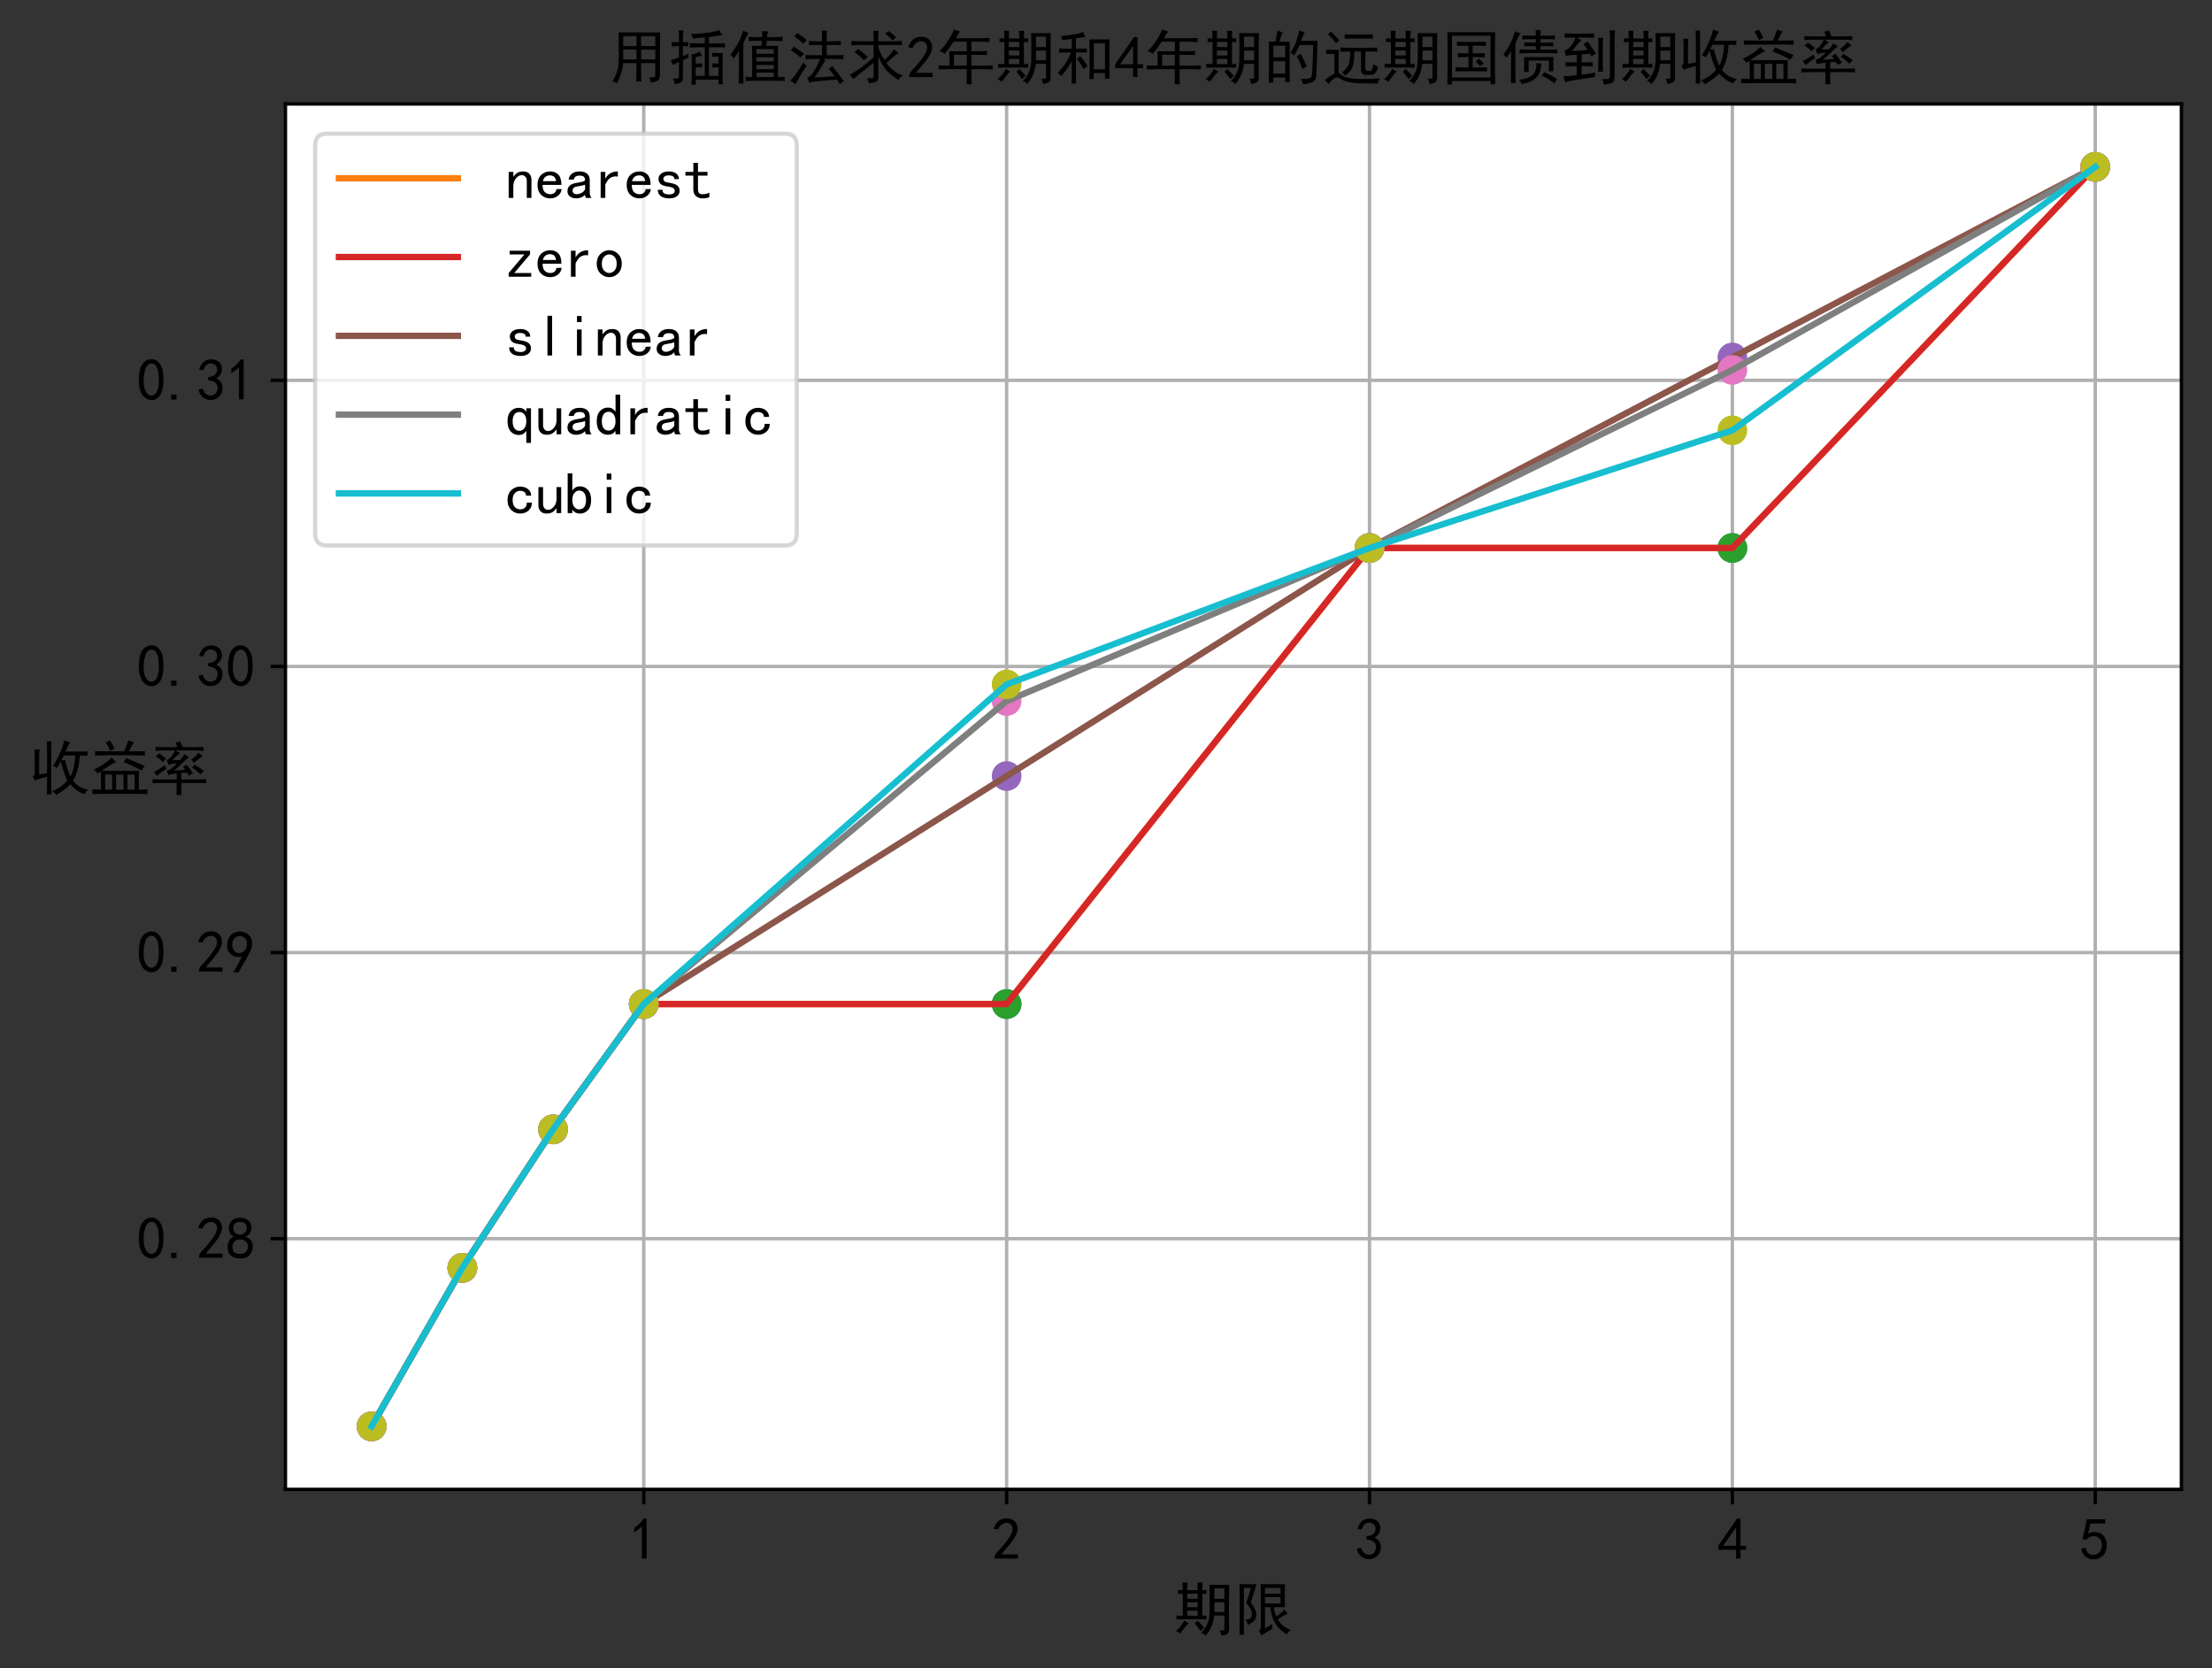 <?xml version="1.0" encoding="utf-8" standalone="no"?>
<!DOCTYPE svg PUBLIC "-//W3C//DTD SVG 1.1//EN"
  "http://www.w3.org/Graphics/SVG/1.1/DTD/svg11.dtd">
<!-- Created with matplotlib (https://matplotlib.org/) -->
<svg height="392.724pt" version="1.1" viewBox="0 0 520.8 392.724" width="520.8pt" xmlns="http://www.w3.org/2000/svg" xmlns:xlink="http://www.w3.org/1999/xlink">
 <rect x="0" y="0" width="520.8" height="392.724" fill="#333333" stroke="none"/>
 <defs>
  <style type="text/css">
*{stroke-linecap:butt;stroke-linejoin:round;}
  </style>
 </defs>
 <g id="figure_1">
  <g id="patch_1">
   <path d="M 0 392.724 
L 520.8 392.724 
L 520.8 0 
L 0 0 
z
" style="fill:none;"/>
  </g>
  <g id="axes_1">
   <g id="patch_2">
    <path d="M 67.2 350.626 
L 513.6 350.626 
L 513.6 24.466 
L 67.2 24.466 
z
" style="fill:#ffffff;"/>
   </g>
   <g id="matplotlib.axis_1">
    <g id="xtick_1">
     <g id="line2d_1">
      <path clip-path="url(#p2f496ac664)" d="M 151.567 350.626 
L 151.567 24.466 
" style="fill:none;stroke:#b0b0b0;stroke-linecap:square;stroke-width:0.8;"/>
     </g>
     <g id="line2d_2">
      <defs>
       <path d="M 0 0 
L 0 3.5 
" id="ma26a87460b" style="stroke:#000000;stroke-width:0.8;"/>
      </defs>
      <g>
       <use style="stroke:#000000;stroke-width:0.8;" x="151.567" xlink:href="#ma26a87460b" y="350.626"/>
      </g>
     </g>
     <g id="text_1">
      <!-- 1 -->
      <defs>
       <path d="M 21.875 56.25 
Q 16.797 51.172 8.984 46.484 
L 8.984 53.906 
Q 18.75 60.547 25 69.531 
L 29.688 69.531 
L 29.688 2.344 
L 21.875 2.344 
z
" id="SimHei-49"/>
      </defs>
      <g transform="translate(148.067 367.251)scale(0.14 -0.14)">
       <use xlink:href="#SimHei-49"/>
      </g>
     </g>
    </g>
    <g id="xtick_2">
     <g id="line2d_3">
      <path clip-path="url(#p2f496ac664)" d="M 237.003 350.626 
L 237.003 24.466 
" style="fill:none;stroke:#b0b0b0;stroke-linecap:square;stroke-width:0.8;"/>
     </g>
     <g id="line2d_4">
      <g>
       <use style="stroke:#000000;stroke-width:0.8;" x="237.003" xlink:href="#ma26a87460b" y="350.626"/>
      </g>
     </g>
     <g id="text_2">
      <!-- 2 -->
      <defs>
       <path d="M 4.688 3.906 
Q 5.078 9.766 10.156 14.453 
Q 15.234 19.141 23.047 29.094 
Q 30.859 39.062 33.203 44.531 
Q 35.547 50 34.953 53.906 
Q 34.375 57.812 31.25 60.344 
Q 28.125 62.891 24.016 62.5 
Q 19.922 62.109 16.203 59.375 
Q 12.5 56.641 10.547 51.172 
L 3.125 52.344 
Q 6.25 61.328 11.125 65.422 
Q 16.016 69.531 22.656 69.922 
Q 26.562 70.312 29.688 69.719 
Q 32.812 69.141 36.125 66.984 
Q 39.453 64.844 41.594 60.547 
Q 43.75 56.25 43.156 50.188 
Q 42.578 44.141 37.109 35.734 
Q 31.641 27.344 16.016 9.375 
L 44.141 9.375 
L 44.141 2.344 
L 4.688 2.344 
z
" id="SimHei-50"/>
      </defs>
      <g transform="translate(233.503 367.251)scale(0.14 -0.14)">
       <use xlink:href="#SimHei-50"/>
      </g>
     </g>
    </g>
    <g id="xtick_3">
     <g id="line2d_5">
      <path clip-path="url(#p2f496ac664)" d="M 322.438 350.626 
L 322.438 24.466 
" style="fill:none;stroke:#b0b0b0;stroke-linecap:square;stroke-width:0.8;"/>
     </g>
     <g id="line2d_6">
      <g>
       <use style="stroke:#000000;stroke-width:0.8;" x="322.438" xlink:href="#ma26a87460b" y="350.626"/>
      </g>
     </g>
     <g id="text_3">
      <!-- 3 -->
      <defs>
       <path d="M 3.906 19.141 
L 10.938 20.312 
Q 12.5 15.234 16.016 11.906 
Q 19.531 8.594 24.797 8.781 
Q 30.078 8.984 33.203 13.078 
Q 36.328 17.188 35.938 22.453 
Q 35.547 27.734 31.828 30.656 
Q 28.125 33.594 19.922 34.766 
L 19.922 39.844 
Q 28.125 40.625 31.828 44.141 
Q 35.547 47.656 35.156 53.312 
Q 34.766 58.984 30.078 61.516 
Q 25.391 64.062 20.109 62.109 
Q 14.844 60.156 11.719 51.172 
L 4.688 52.344 
Q 7.031 59.375 11.125 64.062 
Q 15.234 68.75 22.266 69.531 
Q 29.297 70.312 34.562 67.766 
Q 39.844 65.234 41.984 59.953 
Q 44.141 54.688 42.578 48.438 
Q 41.016 42.188 33.594 37.5 
Q 39.062 35.156 41.984 30.469 
Q 44.922 25.781 43.938 18.156 
Q 42.969 10.547 37.109 5.859 
Q 31.25 1.172 23.828 1.359 
Q 16.406 1.562 10.938 6.047 
Q 5.469 10.547 3.906 19.141 
z
" id="SimHei-51"/>
      </defs>
      <g transform="translate(318.938 367.251)scale(0.14 -0.14)">
       <use xlink:href="#SimHei-51"/>
      </g>
     </g>
    </g>
    <g id="xtick_4">
     <g id="line2d_7">
      <path clip-path="url(#p2f496ac664)" d="M 407.874 350.626 
L 407.874 24.466 
" style="fill:none;stroke:#b0b0b0;stroke-linecap:square;stroke-width:0.8;"/>
     </g>
     <g id="line2d_8">
      <g>
       <use style="stroke:#000000;stroke-width:0.8;" x="407.874" xlink:href="#ma26a87460b" y="350.626"/>
      </g>
     </g>
     <g id="text_4">
      <!-- 4 -->
      <defs>
       <path d="M 31.25 17.188 
L 1.172 17.188 
L 1.172 23.828 
L 32.812 69.531 
L 38.672 69.531 
L 38.672 23.828 
L 48.047 23.828 
L 48.047 17.188 
L 38.672 17.188 
L 38.672 2.344 
L 31.25 2.344 
z
M 31.25 23.828 
L 31.25 54.688 
L 9.375 23.828 
z
" id="SimHei-52"/>
      </defs>
      <g transform="translate(404.374 367.251)scale(0.14 -0.14)">
       <use xlink:href="#SimHei-52"/>
      </g>
     </g>
    </g>
    <g id="xtick_5">
     <g id="line2d_9">
      <path clip-path="url(#p2f496ac664)" d="M 493.309 350.626 
L 493.309 24.466 
" style="fill:none;stroke:#b0b0b0;stroke-linecap:square;stroke-width:0.8;"/>
     </g>
     <g id="line2d_10">
      <g>
       <use style="stroke:#000000;stroke-width:0.8;" x="493.309" xlink:href="#ma26a87460b" y="350.626"/>
      </g>
     </g>
     <g id="text_5">
      <!-- 5 -->
      <defs>
       <path d="M 8.594 20.703 
Q 11.328 10.156 17.969 8.984 
Q 24.609 7.812 28.703 10.344 
Q 32.812 12.891 34.562 16.984 
Q 36.328 21.094 36.125 26.172 
Q 35.938 31.25 33.391 34.766 
Q 30.859 38.281 26.953 39.453 
Q 23.047 40.625 18.156 39.453 
Q 13.281 38.281 10.156 33.984 
L 3.516 34.766 
Q 4.297 37.109 10.938 68.359 
L 41.797 68.359 
L 41.797 61.328 
L 16.797 61.328 
Q 14.844 50.781 12.891 44.531 
Q 18.75 47.266 23.828 47.062 
Q 28.906 46.875 33.594 44.719 
Q 38.281 42.578 40.422 38.859 
Q 42.578 35.156 43.547 31.438 
Q 44.531 27.734 44.328 23.438 
Q 44.141 19.141 42.578 14.641 
Q 41.016 10.156 37.891 7.219 
Q 34.766 4.297 30.266 2.531 
Q 25.781 0.781 19.922 1.172 
Q 14.062 1.562 8.781 5.469 
Q 3.516 9.375 1.562 18.75 
z
" id="SimHei-53"/>
      </defs>
      <g transform="translate(489.809 367.251)scale(0.14 -0.14)">
       <use xlink:href="#SimHei-53"/>
      </g>
     </g>
    </g>
    <g id="text_6">
     <!-- 期限 -->
     <defs>
      <path d="M 76.562 -0.391 
Q 85.547 -1.562 84.766 2.734 
L 84.766 24.609 
L 67.578 24.609 
Q 66.797 15.234 63.281 6.641 
Q 59.766 -1.953 53.125 -9.375 
Q 50.391 -5.859 45.703 -4.297 
Q 52.344 2.344 55.656 9.766 
Q 58.984 17.188 59.562 24.609 
Q 60.156 32.031 60.156 48.828 
Q 60.156 66.016 59.766 76.172 
L 92.969 76.172 
Q 92.578 68.75 92.578 58.203 
L 92.578 0.781 
Q 92.578 -4.688 89.062 -6.641 
Q 85.547 -8.594 79.688 -9.375 
Q 79.688 -5.078 76.562 -0.391 
z
M 14.844 67.188 
Q 14.844 73.047 14.453 80.078 
L 22.656 80.078 
Q 22.266 72.266 22.266 67.188 
L 39.844 67.188 
Q 39.844 74.609 39.453 80.078 
L 48.047 80.078 
Q 47.656 73.438 47.656 67.188 
Q 50.391 67.188 54.688 67.578 
L 54.688 60.938 
Q 50.781 61.328 47.656 61.328 
L 47.656 24.219 
Q 50.781 24.219 54.688 24.609 
L 54.688 17.969 
Q 47.266 18.359 40.234 18.359 
L 19.141 18.359 
Q 10.547 18.359 4.297 17.969 
L 4.297 24.609 
Q 10.156 24.219 14.844 24.219 
L 14.844 61.328 
Q 11.328 61.328 6.641 60.938 
L 6.641 67.578 
Q 10.938 67.188 14.844 67.188 
z
M 84.766 52.734 
L 84.766 70.312 
L 67.969 70.312 
L 67.969 52.734 
z
M 84.766 30.469 
L 84.766 46.875 
L 67.969 46.875 
L 67.969 30.469 
z
M 25 11.328 
Q 22.266 10.156 18.156 4.484 
Q 14.062 -1.172 10.156 -5.469 
Q 6.25 -2.734 3.516 -1.172 
Q 7.031 1.562 10.938 6.438 
Q 14.844 11.328 17.188 16.016 
L 25 11.328 
z
M 39.844 52.734 
L 39.844 61.328 
L 22.266 61.328 
L 22.266 52.734 
z
M 39.844 24.219 
L 39.844 32.812 
L 22.266 32.812 
L 22.266 24.219 
z
M 39.844 38.672 
L 39.844 46.875 
L 22.266 46.875 
L 22.266 38.672 
z
M 44.531 -1.172 
Q 38.281 8.203 34.766 11.328 
Q 37.109 12.891 39.844 16.016 
Q 44.531 11.328 50.781 4.297 
Q 47.656 1.953 44.531 -1.172 
z
" id="SimHei-26399"/>
      <path d="M 86.719 77.344 
Q 86.328 70.312 86.328 57.812 
Q 86.328 45.703 86.719 38.672 
L 68.359 38.672 
Q 68.359 31.25 72.266 23.047 
Q 82.422 29.688 85.547 35.156 
Q 88.672 30.469 91.406 28.125 
Q 84.375 24.609 74.219 17.969 
Q 78.516 12.109 83.203 7.812 
Q 87.891 3.516 96.875 0.391 
Q 92.188 -1.953 89.844 -7.031 
Q 80.469 -1.172 75.188 4.875 
Q 69.922 10.938 66.594 18.938 
Q 63.281 26.953 62.109 38.672 
L 53.125 38.672 
L 53.125 3.125 
Q 59.375 6.25 64.453 10.547 
Q 64.844 7.031 66.016 2.344 
Q 62.5 0.391 56.828 -2.734 
Q 51.172 -5.859 47.266 -8.984 
Q 45.703 -5.859 42.969 -1.953 
Q 45.312 0.391 46.094 5.078 
L 46.094 60.156 
Q 46.094 67.969 45.703 77.344 
L 86.719 77.344 
z
M 39.062 77.344 
Q 32.031 54.297 29.297 46.094 
Q 37.109 36.719 38.281 28.906 
Q 39.453 21.094 34.953 16.016 
Q 30.469 10.938 23.828 8.984 
Q 23.438 14.062 20.312 17.969 
Q 27.344 17.969 29.297 20.703 
Q 31.25 23.438 30.859 29.484 
Q 30.469 35.547 21.484 45.703 
Q 27.734 63.281 29.297 71.094 
L 17.578 71.094 
L 17.578 -7.812 
L 10.156 -7.812 
Q 10.547 3.125 10.547 13.672 
L 10.547 59.375 
Q 10.547 66.406 10.156 77.344 
L 39.062 77.344 
z
M 79.297 44.922 
L 79.297 55.469 
L 53.125 55.469 
L 53.125 44.922 
z
M 79.297 61.328 
L 79.297 71.094 
L 53.125 71.094 
L 53.125 61.328 
z
" id="SimHei-38480"/>
     </defs>
     <g transform="translate(276.4 383.774)scale(0.14 -0.14)">
      <use xlink:href="#SimHei-26399"/>
      <use x="100" xlink:href="#SimHei-38480"/>
     </g>
    </g>
   </g>
   <g id="matplotlib.axis_2">
    <g id="ytick_1">
     <g id="line2d_11">
      <path clip-path="url(#p2f496ac664)" d="M 67.2 291.613 
L 513.6 291.613 
" style="fill:none;stroke:#b0b0b0;stroke-linecap:square;stroke-width:0.8;"/>
     </g>
     <g id="line2d_12">
      <defs>
       <path d="M 0 0 
L -3.5 0 
" id="m3a04c7a8bf" style="stroke:#000000;stroke-width:0.8;"/>
      </defs>
      <g>
       <use style="stroke:#000000;stroke-width:0.8;" x="67.2" xlink:href="#m3a04c7a8bf" y="291.613"/>
      </g>
     </g>
     <g id="text_7">
      <!-- 0.28 -->
      <defs>
       <path d="M 3.125 29.297 
Q 3.906 50 6.438 56.047 
Q 8.984 62.109 13.672 66.016 
Q 18.359 69.922 25.188 69.922 
Q 32.031 69.922 37.109 64.25 
Q 42.188 58.594 43.75 50 
Q 45.312 41.406 44.719 30.266 
Q 44.141 19.141 40.812 12.109 
Q 37.5 5.078 30.859 2.344 
Q 24.219 -0.391 17.578 2.922 
Q 10.938 6.25 8.203 11.719 
Q 5.469 17.188 4.297 23.234 
Q 3.125 29.297 3.906 50 
z
M 12.891 52.734 
Q 10.547 31.25 12.5 22.844 
Q 14.453 14.453 18.938 10.938 
Q 23.438 7.422 28.125 9.562 
Q 32.812 11.719 34.953 18.156 
Q 37.109 24.609 37.109 32.219 
Q 37.109 39.844 36.516 46.094 
Q 35.938 52.344 33 57.422 
Q 30.078 62.5 25.188 62.688 
Q 20.312 62.891 16.594 57.812 
Q 12.891 52.734 10.547 31.25 
z
" id="SimHei-48"/>
       <path d="M 16.797 1.953 
L 7.812 1.953 
L 7.812 10.547 
L 16.797 10.547 
z
" id="SimHei-46"/>
       <path d="M 2.734 16.797 
Q 2.734 26.172 5.078 30.656 
Q 7.422 35.156 12.891 37.891 
Q 8.203 40.625 6.641 43.938 
Q 5.078 47.266 4.875 51.562 
Q 4.688 55.859 6.047 58.984 
Q 7.422 62.109 10.156 64.844 
Q 12.891 67.578 16.203 68.547 
Q 19.531 69.531 23.438 69.531 
Q 27.344 69.531 30.469 68.75 
Q 33.594 67.969 37.109 65.422 
Q 40.625 62.891 42.188 58.203 
Q 43.75 53.516 41.984 47.266 
Q 40.234 41.016 32.812 37.5 
Q 39.453 35.547 42.188 31.438 
Q 44.922 27.344 44.922 21.484 
Q 44.922 15.625 43.156 12.109 
Q 41.406 8.594 39.25 6.25 
Q 37.109 3.906 33.391 2.531 
Q 29.688 1.172 24.016 1.172 
Q 18.359 1.172 14.25 2.531 
Q 10.156 3.906 7.422 6.641 
Q 4.688 9.375 3.703 13.078 
Q 2.734 16.797 2.734 26.172 
z
M 10.938 26.562 
Q 10.547 17.188 12.297 13.672 
Q 14.062 10.156 18.75 9.172 
Q 23.438 8.203 28.516 9.375 
Q 33.594 10.547 35.547 14.844 
Q 37.5 19.141 36.906 23.438 
Q 36.328 27.734 32.031 30.656 
Q 27.734 33.594 22.656 33.203 
Q 17.578 32.812 14.25 29.688 
Q 10.938 26.562 10.547 17.188 
z
M 12.109 56.25 
Q 12.109 48.438 14.844 44.922 
Q 17.578 41.406 23.438 41.406 
Q 29.297 41.406 32.219 44.922 
Q 35.156 48.438 34.953 53.312 
Q 34.766 58.203 31.438 60.547 
Q 28.125 62.891 22.453 62.5 
Q 16.797 62.109 14.453 59.172 
Q 12.109 56.25 12.109 48.438 
z
" id="SimHei-56"/>
      </defs>
      <g transform="translate(32.2 296.426)scale(0.14 -0.14)">
       <use xlink:href="#SimHei-48"/>
       <use x="50" xlink:href="#SimHei-46"/>
       <use x="100" xlink:href="#SimHei-50"/>
       <use x="150" xlink:href="#SimHei-56"/>
      </g>
     </g>
    </g>
    <g id="ytick_2">
     <g id="line2d_13">
      <path clip-path="url(#p2f496ac664)" d="M 67.2 224.256 
L 513.6 224.256 
" style="fill:none;stroke:#b0b0b0;stroke-linecap:square;stroke-width:0.8;"/>
     </g>
     <g id="line2d_14">
      <g>
       <use style="stroke:#000000;stroke-width:0.8;" x="67.2" xlink:href="#m3a04c7a8bf" y="224.256"/>
      </g>
     </g>
     <g id="text_8">
      <!-- 0.29 -->
      <defs>
       <path d="M 12.5 1.172 
Q 21.094 15.625 26.562 27.344 
Q 16.797 25.781 10.344 29.875 
Q 3.906 33.984 2.531 41.016 
Q 1.172 48.047 2.734 53.703 
Q 4.297 59.375 7.609 63.078 
Q 10.938 66.797 15.625 68.359 
Q 20.312 69.922 24.016 69.922 
Q 27.734 69.922 31.641 68.359 
Q 35.547 66.797 38.672 63.672 
Q 41.797 60.547 42.969 57.219 
Q 44.141 53.906 44.141 48.625 
Q 44.141 43.359 40.234 35.156 
Q 36.328 26.953 21.094 1.172 
z
M 9.766 50 
Q 10.938 39.844 14.641 36.516 
Q 18.359 33.203 22.656 33.594 
Q 26.953 33.984 29.484 35.938 
Q 32.031 37.891 34.375 42.578 
Q 35.938 48.438 35.156 52.531 
Q 34.375 56.641 31.047 59.375 
Q 27.734 62.109 23.828 62.109 
Q 21.484 62.5 17.766 60.938 
Q 14.062 59.375 11.906 54.688 
Q 9.766 50 10.938 39.844 
z
" id="SimHei-57"/>
      </defs>
      <g transform="translate(32.2 229.068)scale(0.14 -0.14)">
       <use xlink:href="#SimHei-48"/>
       <use x="50" xlink:href="#SimHei-46"/>
       <use x="100" xlink:href="#SimHei-50"/>
       <use x="150" xlink:href="#SimHei-57"/>
      </g>
     </g>
    </g>
    <g id="ytick_3">
     <g id="line2d_15">
      <path clip-path="url(#p2f496ac664)" d="M 67.2 156.898 
L 513.6 156.898 
" style="fill:none;stroke:#b0b0b0;stroke-linecap:square;stroke-width:0.8;"/>
     </g>
     <g id="line2d_16">
      <g>
       <use style="stroke:#000000;stroke-width:0.8;" x="67.2" xlink:href="#m3a04c7a8bf" y="156.898"/>
      </g>
     </g>
     <g id="text_9">
      <!-- 0.30 -->
      <g transform="translate(32.2 161.71)scale(0.14 -0.14)">
       <use xlink:href="#SimHei-48"/>
       <use x="50" xlink:href="#SimHei-46"/>
       <use x="100" xlink:href="#SimHei-51"/>
       <use x="150" xlink:href="#SimHei-48"/>
      </g>
     </g>
    </g>
    <g id="ytick_4">
     <g id="line2d_17">
      <path clip-path="url(#p2f496ac664)" d="M 67.2 89.54 
L 513.6 89.54 
" style="fill:none;stroke:#b0b0b0;stroke-linecap:square;stroke-width:0.8;"/>
     </g>
     <g id="line2d_18">
      <g>
       <use style="stroke:#000000;stroke-width:0.8;" x="67.2" xlink:href="#m3a04c7a8bf" y="89.54"/>
      </g>
     </g>
     <g id="text_10">
      <!-- 0.31 -->
      <g transform="translate(32.2 94.353)scale(0.14 -0.14)">
       <use xlink:href="#SimHei-48"/>
       <use x="50" xlink:href="#SimHei-46"/>
       <use x="100" xlink:href="#SimHei-51"/>
       <use x="150" xlink:href="#SimHei-49"/>
      </g>
     </g>
    </g>
    <g id="text_11">
     <!-- 收益率 -->
     <defs>
      <path d="M 66.406 78.906 
Q 64.453 75.781 58.594 63.281 
L 80.469 63.281 
Q 88.672 63.281 95.703 63.672 
L 95.703 56.25 
Q 88.672 56.641 82.812 56.641 
Q 81.641 41.016 78.516 30.859 
Q 75.391 20.703 71.484 14.062 
Q 76.562 7.812 82.609 4.297 
Q 88.672 0.781 96.875 -1.172 
Q 92.188 -4.297 90.625 -8.594 
Q 82.812 -5.469 77.344 -1.562 
Q 71.875 2.344 66.797 8.203 
Q 59.375 0 43.359 -9.766 
Q 41.406 -6.641 35.938 -3.516 
Q 51.172 2.344 61.719 14.453 
Q 58.984 20.703 56.438 27.922 
Q 53.906 35.156 50.781 46.875 
Q 46.484 38.281 44.141 35.547 
Q 41.406 37.5 37.891 39.453 
Q 43.359 47.266 49.016 59.953 
Q 54.688 72.656 56.641 82.031 
Q 61.328 80.078 66.406 78.906 
z
M 15.234 66.797 
Q 14.453 61.719 14.453 53.906 
L 14.453 24.609 
L 27.734 26.953 
L 27.734 69.141 
Q 27.734 74.609 27.344 80.469 
L 35.156 80.469 
Q 34.766 75.781 34.766 69.531 
L 34.766 4.688 
Q 34.766 -0.781 35.156 -8.594 
L 27.344 -8.594 
Q 27.734 -0.391 27.734 5.469 
L 27.734 21.094 
Q 9.766 16.406 7.812 14.453 
Q 5.859 17.578 3.516 21.094 
Q 7.031 23.047 7.031 28.125 
L 7.031 55.859 
Q 7.031 61.328 6.641 66.797 
L 15.234 66.797 
z
M 58.203 49.219 
Q 59.375 42.188 61.906 34.562 
Q 64.453 26.953 67.188 21.484 
Q 73.828 33.594 75.391 56.641 
L 55.859 56.641 
Q 53.125 51.172 51.562 48.438 
z
" id="SimHei-25910"/>
      <path d="M 44.141 45.703 
Q 37.891 43.359 31.438 38.859 
Q 25 34.375 19.141 30.859 
L 82.422 30.859 
Q 82.031 24.609 82.031 15.625 
L 82.031 -0.781 
Q 90.625 -0.781 96.484 -0.391 
L 96.484 -8.203 
Q 89.453 -7.812 82.031 -7.812 
L 20.703 -7.812 
Q 10.938 -7.812 3.906 -8.203 
L 3.906 -0.391 
Q 9.375 -0.781 18.359 -0.781 
L 18.359 16.406 
Q 18.359 24.609 17.969 30.078 
Q 15.625 28.125 12.5 26.562 
Q 10.156 30.469 6.641 33.203 
Q 12.5 35.547 20.5 40.625 
Q 28.516 45.703 36.328 53.125 
Q 39.844 49.219 44.141 45.703 
z
M 73.828 78.906 
Q 71.484 76.562 69.719 72.453 
Q 67.969 68.359 65.234 63.672 
L 72.266 63.672 
Q 83.594 63.672 92.188 64.062 
L 92.188 56.641 
Q 83.594 57.031 72.266 57.031 
L 30.859 57.031 
Q 21.094 57.031 8.594 56.641 
L 8.594 64.062 
Q 18.359 63.672 30.859 63.672 
L 57.422 63.672 
Q 58.984 67.188 60.734 72.266 
Q 62.5 77.344 64.453 82.031 
L 73.828 78.906 
z
M 56.25 -0.781 
L 56.25 24.609 
L 43.75 24.609 
L 43.75 -0.781 
z
M 75 -0.781 
L 75 24.609 
L 62.891 24.609 
L 62.891 -0.781 
z
M 37.109 -0.781 
L 37.109 24.609 
L 25.391 24.609 
L 25.391 -0.781 
z
M 60.938 52.344 
Q 68.359 49.219 76.562 45.703 
Q 84.766 42.188 92.188 39.062 
Q 89.062 35.938 86.719 31.25 
Q 78.516 35.938 70.5 39.641 
Q 62.5 43.359 56.641 45.312 
Q 58.594 48.047 60.938 52.344 
z
M 33.594 82.031 
Q 37.109 76.953 41.406 67.969 
Q 37.891 66.797 33.594 64.453 
Q 30.469 72.656 26.172 78.516 
Q 29.297 79.688 33.594 82.031 
z
" id="SimHei-30410"/>
      <path d="M 51.953 80.469 
Q 53.516 76.562 55.469 70.703 
L 75 70.703 
Q 82.031 70.703 90.625 71.094 
L 90.625 64.453 
Q 82.031 65.234 74.609 65.234 
L 43.75 65.234 
Q 46.484 63.281 51.562 60.938 
Q 48.047 58.594 44.922 55.266 
Q 41.797 51.953 38.672 48.828 
L 51.172 48.828 
Q 55.859 53.516 58.984 58.984 
Q 62.5 56.25 66.797 53.516 
Q 61.719 50.781 56.25 44.922 
Q 50.781 39.062 41.016 31.25 
L 60.156 32.812 
Q 58.203 35.156 56.25 37.891 
Q 58.594 38.672 62.5 41.406 
Q 66.406 36.719 73.438 26.562 
Q 69.922 25.391 66.016 22.656 
Q 65.234 25 62.891 27.734 
Q 57.812 27.344 53.516 27.344 
L 53.516 16.406 
L 80.469 16.406 
Q 88.672 16.406 95.312 16.797 
L 95.312 10.156 
Q 89.062 10.547 80.078 10.547 
L 53.516 10.547 
L 53.516 2.734 
Q 53.516 -4.688 53.906 -9.766 
L 45.312 -9.766 
Q 45.703 -4.688 45.703 2.734 
L 45.703 10.547 
L 20.703 10.547 
Q 12.891 10.547 5.078 10.156 
L 5.078 16.797 
Q 12.891 16.406 21.094 16.406 
L 45.703 16.406 
L 45.703 26.562 
Q 42.188 26.172 38.672 25.578 
Q 35.156 25 31.641 23.828 
Q 30.469 27.734 28.906 31.25 
Q 32.422 31.641 36.328 34.375 
Q 40.234 37.109 46.484 43.75 
Q 35.938 42.578 31.641 41.016 
Q 30.859 44.922 28.906 49.609 
Q 32.422 49.609 36.328 54.484 
Q 40.234 59.375 42.969 65.234 
L 26.562 65.234 
Q 17.969 65.234 10.156 64.453 
L 10.156 71.094 
Q 17.969 70.703 24.219 70.703 
L 46.484 70.703 
Q 45.312 75.391 43.75 78.516 
Q 47.266 79.297 51.953 80.469 
z
M 25.391 40.234 
Q 26.953 37.5 28.516 34.375 
Q 24.609 32.031 20.703 29.094 
Q 16.797 26.172 12.5 22.266 
Q 9.766 26.172 7.422 29.297 
Q 12.5 31.641 17.188 34.562 
Q 21.875 37.5 25.391 40.234 
z
M 75.781 41.406 
Q 80.078 38.672 83.391 36.516 
Q 86.719 34.375 91.797 30.469 
Q 88.672 28.125 85.938 25 
Q 82.812 27.734 79.094 30.859 
Q 75.391 33.984 71.484 36.328 
Q 73.828 38.672 75.781 41.406 
z
M 89.453 55.078 
Q 86.719 53.906 82.812 50.969 
Q 78.906 48.047 75 44.141 
Q 72.266 47.656 69.922 49.609 
Q 73.438 51.953 76.172 54.484 
Q 78.906 57.031 82.812 61.328 
Q 86.328 57.812 89.453 55.078 
z
M 16.406 60.156 
Q 22.266 56.25 27.734 51.172 
Q 24.609 48.438 22.266 45.703 
Q 16.797 51.562 10.547 55.078 
Q 13.672 57.812 16.406 60.156 
z
" id="SimHei-29575"/>
     </defs>
     <g transform="translate(7.2 185.796)scale(0.14 -0.14)">
      <use xlink:href="#SimHei-25910"/>
      <use x="100" xlink:href="#SimHei-30410"/>
      <use x="200" xlink:href="#SimHei-29575"/>
     </g>
    </g>
   </g>
   <g id="line2d_19">
    <defs>
     <path d="M 0 3 
C 0.796 3 1.559 2.684 2.121 2.121 
C 2.684 1.559 3 0.796 3 0 
C 3 -0.796 2.684 -1.559 2.121 -2.121 
C 1.559 -2.684 0.796 -3 0 -3 
C -0.796 -3 -1.559 -2.684 -2.121 -2.121 
C -2.684 -1.559 -3 -0.796 -3 0 
C -3 0.796 -2.684 1.559 -2.121 2.121 
C -1.559 2.684 -0.796 3 0 3 
z
" id="mcec9a27b99" style="stroke:#1f77b4;"/>
    </defs>
    <g clip-path="url(#p2f496ac664)">
     <use style="fill:#1f77b4;stroke:#1f77b4;" x="87.491" xlink:href="#mcec9a27b99" y="335.8"/>
     <use style="fill:#1f77b4;stroke:#1f77b4;" x="108.85" xlink:href="#mcec9a27b99" y="298.484"/>
     <use style="fill:#1f77b4;stroke:#1f77b4;" x="130.209" xlink:href="#mcec9a27b99" y="265.883"/>
     <use style="fill:#1f77b4;stroke:#1f77b4;" x="151.567" xlink:href="#mcec9a27b99" y="236.38"/>
     <use style="fill:#1f77b4;stroke:#1f77b4;" x="237.003" xlink:href="#mcec9a27b99" y="236.38"/>
     <use style="fill:#1f77b4;stroke:#1f77b4;" x="322.438" xlink:href="#mcec9a27b99" y="129.012"/>
     <use style="fill:#1f77b4;stroke:#1f77b4;" x="407.874" xlink:href="#mcec9a27b99" y="129.012"/>
     <use style="fill:#1f77b4;stroke:#1f77b4;" x="493.309" xlink:href="#mcec9a27b99" y="39.291"/>
    </g>
   </g>
   <g id="line2d_20">
    <path clip-path="url(#p2f496ac664)" d="M 87.491 335.8 
L 108.85 298.484 
L 130.209 265.883 
L 151.567 236.38 
L 237.003 236.38 
L 322.438 129.012 
L 407.874 129.012 
L 493.309 39.291 
" style="fill:none;stroke:#ff7f0e;stroke-linecap:square;stroke-width:1.5;"/>
   </g>
   <g id="line2d_21">
    <defs>
     <path d="M 0 3 
C 0.796 3 1.559 2.684 2.121 2.121 
C 2.684 1.559 3 0.796 3 0 
C 3 -0.796 2.684 -1.559 2.121 -2.121 
C 1.559 -2.684 0.796 -3 0 -3 
C -0.796 -3 -1.559 -2.684 -2.121 -2.121 
C -2.684 -1.559 -3 -0.796 -3 0 
C -3 0.796 -2.684 1.559 -2.121 2.121 
C -1.559 2.684 -0.796 3 0 3 
z
" id="m8163e85490" style="stroke:#2ca02c;"/>
    </defs>
    <g clip-path="url(#p2f496ac664)">
     <use style="fill:#2ca02c;stroke:#2ca02c;" x="87.491" xlink:href="#m8163e85490" y="335.8"/>
     <use style="fill:#2ca02c;stroke:#2ca02c;" x="108.85" xlink:href="#m8163e85490" y="298.484"/>
     <use style="fill:#2ca02c;stroke:#2ca02c;" x="130.209" xlink:href="#m8163e85490" y="265.883"/>
     <use style="fill:#2ca02c;stroke:#2ca02c;" x="151.567" xlink:href="#m8163e85490" y="236.38"/>
     <use style="fill:#2ca02c;stroke:#2ca02c;" x="237.003" xlink:href="#m8163e85490" y="236.38"/>
     <use style="fill:#2ca02c;stroke:#2ca02c;" x="322.438" xlink:href="#m8163e85490" y="129.012"/>
     <use style="fill:#2ca02c;stroke:#2ca02c;" x="407.874" xlink:href="#m8163e85490" y="129.012"/>
     <use style="fill:#2ca02c;stroke:#2ca02c;" x="493.309" xlink:href="#m8163e85490" y="39.291"/>
    </g>
   </g>
   <g id="line2d_22">
    <path clip-path="url(#p2f496ac664)" d="M 87.491 335.8 
L 108.85 298.484 
L 130.209 265.883 
L 151.567 236.38 
L 237.003 236.38 
L 322.438 129.012 
L 407.874 129.012 
L 493.309 39.291 
" style="fill:none;stroke:#d62728;stroke-linecap:square;stroke-width:1.5;"/>
   </g>
   <g id="line2d_23">
    <defs>
     <path d="M 0 3 
C 0.796 3 1.559 2.684 2.121 2.121 
C 2.684 1.559 3 0.796 3 0 
C 3 -0.796 2.684 -1.559 2.121 -2.121 
C 1.559 -2.684 0.796 -3 0 -3 
C -0.796 -3 -1.559 -2.684 -2.121 -2.121 
C -2.684 -1.559 -3 -0.796 -3 0 
C -3 0.796 -2.684 1.559 -2.121 2.121 
C -1.559 2.684 -0.796 3 0 3 
z
" id="m388c9a808b" style="stroke:#9467bd;"/>
    </defs>
    <g clip-path="url(#p2f496ac664)">
     <use style="fill:#9467bd;stroke:#9467bd;" x="87.491" xlink:href="#m388c9a808b" y="335.8"/>
     <use style="fill:#9467bd;stroke:#9467bd;" x="108.85" xlink:href="#m388c9a808b" y="298.484"/>
     <use style="fill:#9467bd;stroke:#9467bd;" x="130.209" xlink:href="#m388c9a808b" y="265.883"/>
     <use style="fill:#9467bd;stroke:#9467bd;" x="151.567" xlink:href="#m388c9a808b" y="236.38"/>
     <use style="fill:#9467bd;stroke:#9467bd;" x="237.003" xlink:href="#m388c9a808b" y="182.696"/>
     <use style="fill:#9467bd;stroke:#9467bd;" x="322.438" xlink:href="#m388c9a808b" y="129.012"/>
     <use style="fill:#9467bd;stroke:#9467bd;" x="407.874" xlink:href="#m388c9a808b" y="84.151"/>
     <use style="fill:#9467bd;stroke:#9467bd;" x="493.309" xlink:href="#m388c9a808b" y="39.291"/>
    </g>
   </g>
   <g id="line2d_24">
    <path clip-path="url(#p2f496ac664)" d="M 87.491 335.8 
L 108.85 298.484 
L 130.209 265.883 
L 151.567 236.38 
L 237.003 182.696 
L 322.438 129.012 
L 407.874 84.151 
L 493.309 39.291 
" style="fill:none;stroke:#8c564b;stroke-linecap:square;stroke-width:1.5;"/>
   </g>
   <g id="line2d_25">
    <defs>
     <path d="M 0 3 
C 0.796 3 1.559 2.684 2.121 2.121 
C 2.684 1.559 3 0.796 3 0 
C 3 -0.796 2.684 -1.559 2.121 -2.121 
C 1.559 -2.684 0.796 -3 0 -3 
C -0.796 -3 -1.559 -2.684 -2.121 -2.121 
C -2.684 -1.559 -3 -0.796 -3 0 
C -3 0.796 -2.684 1.559 -2.121 2.121 
C -1.559 2.684 -0.796 3 0 3 
z
" id="m31d642d72b" style="stroke:#e377c2;"/>
    </defs>
    <g clip-path="url(#p2f496ac664)">
     <use style="fill:#e377c2;stroke:#e377c2;" x="87.491" xlink:href="#m31d642d72b" y="335.8"/>
     <use style="fill:#e377c2;stroke:#e377c2;" x="108.85" xlink:href="#m31d642d72b" y="298.484"/>
     <use style="fill:#e377c2;stroke:#e377c2;" x="130.209" xlink:href="#m31d642d72b" y="265.883"/>
     <use style="fill:#e377c2;stroke:#e377c2;" x="151.567" xlink:href="#m31d642d72b" y="236.38"/>
     <use style="fill:#e377c2;stroke:#e377c2;" x="237.003" xlink:href="#m31d642d72b" y="165.042"/>
     <use style="fill:#e377c2;stroke:#e377c2;" x="322.438" xlink:href="#m31d642d72b" y="129.012"/>
     <use style="fill:#e377c2;stroke:#e377c2;" x="407.874" xlink:href="#m31d642d72b" y="87.095"/>
     <use style="fill:#e377c2;stroke:#e377c2;" x="493.309" xlink:href="#m31d642d72b" y="39.291"/>
    </g>
   </g>
   <g id="line2d_26">
    <path clip-path="url(#p2f496ac664)" d="M 87.491 335.8 
L 108.85 298.484 
L 130.209 265.883 
L 151.567 236.38 
L 237.003 165.042 
L 322.438 129.012 
L 407.874 87.095 
L 493.309 39.291 
" style="fill:none;stroke:#7f7f7f;stroke-linecap:square;stroke-width:1.5;"/>
   </g>
   <g id="line2d_27">
    <defs>
     <path d="M 0 3 
C 0.796 3 1.559 2.684 2.121 2.121 
C 2.684 1.559 3 0.796 3 0 
C 3 -0.796 2.684 -1.559 2.121 -2.121 
C 1.559 -2.684 0.796 -3 0 -3 
C -0.796 -3 -1.559 -2.684 -2.121 -2.121 
C -2.684 -1.559 -3 -0.796 -3 0 
C -3 0.796 -2.684 1.559 -2.121 2.121 
C -1.559 2.684 -0.796 3 0 3 
z
" id="m235f160cc1" style="stroke:#bcbd22;"/>
    </defs>
    <g clip-path="url(#p2f496ac664)">
     <use style="fill:#bcbd22;stroke:#bcbd22;" x="87.491" xlink:href="#m235f160cc1" y="335.8"/>
     <use style="fill:#bcbd22;stroke:#bcbd22;" x="108.85" xlink:href="#m235f160cc1" y="298.484"/>
     <use style="fill:#bcbd22;stroke:#bcbd22;" x="130.209" xlink:href="#m235f160cc1" y="265.883"/>
     <use style="fill:#bcbd22;stroke:#bcbd22;" x="151.567" xlink:href="#m235f160cc1" y="236.38"/>
     <use style="fill:#bcbd22;stroke:#bcbd22;" x="237.003" xlink:href="#m235f160cc1" y="161.127"/>
     <use style="fill:#bcbd22;stroke:#bcbd22;" x="322.438" xlink:href="#m235f160cc1" y="129.012"/>
     <use style="fill:#bcbd22;stroke:#bcbd22;" x="407.874" xlink:href="#m235f160cc1" y="101.308"/>
     <use style="fill:#bcbd22;stroke:#bcbd22;" x="493.309" xlink:href="#m235f160cc1" y="39.291"/>
    </g>
   </g>
   <g id="line2d_28">
    <path clip-path="url(#p2f496ac664)" d="M 87.491 335.8 
L 108.85 298.484 
L 130.209 265.883 
L 151.567 236.38 
L 237.003 161.127 
L 322.438 129.012 
L 407.874 101.308 
L 493.309 39.291 
" style="fill:none;stroke:#17becf;stroke-linecap:square;stroke-width:1.5;"/>
   </g>
   <g id="patch_3">
    <path d="M 67.2 350.626 
L 67.2 24.466 
" style="fill:none;stroke:#000000;stroke-linecap:square;stroke-linejoin:miter;stroke-width:0.8;"/>
   </g>
   <g id="patch_4">
    <path d="M 513.6 350.626 
L 513.6 24.466 
" style="fill:none;stroke:#000000;stroke-linecap:square;stroke-linejoin:miter;stroke-width:0.8;"/>
   </g>
   <g id="patch_5">
    <path d="M 67.2 350.626 
L 513.6 350.626 
" style="fill:none;stroke:#000000;stroke-linecap:square;stroke-linejoin:miter;stroke-width:0.8;"/>
   </g>
   <g id="patch_6">
    <path d="M 67.2 24.466 
L 513.6 24.466 
" style="fill:none;stroke:#000000;stroke-linecap:square;stroke-linejoin:miter;stroke-width:0.8;"/>
   </g>
   <g id="text_12">
    <!-- 用插值法求2年期和4年期的远期国债到期收益率 -->
    <defs>
     <path d="M 5.469 -4.688 
Q 10.156 1.953 12.688 9.375 
Q 15.234 16.797 15.812 24.219 
Q 16.406 31.641 16.406 49.219 
Q 16.406 66.797 16.016 77.344 
L 85.938 77.344 
Q 85.547 66.016 85.547 57.031 
L 85.547 5.859 
Q 85.547 -2.344 80.859 -4.297 
Q 76.172 -6.25 69.922 -7.031 
Q 69.141 -1.172 67.188 1.953 
Q 75 1.562 76.359 2.531 
Q 77.734 3.516 77.734 6.25 
L 77.734 25.781 
L 53.906 25.781 
L 53.906 10.547 
Q 53.906 1.953 54.297 -5.078 
L 45.703 -5.078 
Q 46.094 1.562 46.094 10.156 
L 46.094 25.781 
L 23.828 25.781 
Q 22.266 8.984 13.281 -8.203 
Q 8.984 -5.469 5.469 -4.688 
z
M 77.734 54.297 
L 77.734 71.094 
L 53.906 71.094 
L 53.906 54.297 
z
M 77.734 32.031 
L 77.734 48.438 
L 53.906 48.438 
L 53.906 32.031 
z
M 46.094 54.297 
L 46.094 71.094 
L 23.828 71.094 
L 23.828 54.297 
z
M 46.094 32.031 
L 46.094 48.438 
L 23.828 48.438 
L 23.828 32.031 
z
" id="SimHei-29992"/>
     <path d="M 67.969 52.344 
L 67.969 4.297 
L 83.984 4.297 
L 83.984 18.75 
Q 78.516 18.75 73.828 18.359 
L 73.828 25.391 
Q 78.906 25 83.984 25 
L 83.984 36.719 
Q 77.734 36.719 73.438 36.328 
L 73.438 42.969 
Q 79.688 42.578 82.031 42.578 
L 91.406 42.578 
Q 91.016 40.234 91.016 33.594 
L 91.016 -0.391 
Q 91.016 -3.516 91.406 -9.766 
L 83.984 -9.766 
L 83.984 -1.953 
L 45.703 -1.953 
L 45.703 -10.547 
L 38.672 -10.547 
Q 39.062 -5.469 39.062 -1.953 
L 39.062 28.516 
Q 39.062 36.719 38.672 40.234 
Q 42.969 41.016 46.094 42.188 
Q 49.219 43.359 52.344 45.703 
Q 53.906 41.406 56.641 37.891 
Q 53.516 37.891 45.703 35.938 
L 45.703 25 
Q 51.562 25 56.641 25.391 
L 56.641 18.359 
Q 51.953 18.75 45.703 18.75 
L 45.703 4.297 
L 60.938 4.297 
L 60.938 52.344 
L 49.219 52.344 
Q 39.062 51.953 35.938 51.953 
L 35.938 59.375 
Q 41.797 58.984 47.266 58.984 
L 60.938 58.984 
L 60.938 69.141 
Q 51.953 68.359 41.016 67.188 
Q 39.844 71.484 37.5 74.609 
Q 50 75 64.453 76.75 
Q 78.906 78.516 85.547 81.25 
Q 86.719 77.734 90.625 72.656 
Q 85.547 72.656 67.969 69.531 
L 67.969 58.984 
L 85.938 58.984 
Q 90.625 58.984 94.922 59.375 
L 94.922 51.953 
Q 91.797 52.344 86.719 52.344 
z
M 17.578 70.312 
Q 17.578 76.172 17.188 80.859 
L 25 80.859 
Q 24.609 75.781 24.219 70.312 
L 24.219 60.938 
Q 29.297 60.938 33.203 61.328 
L 33.203 53.906 
Q 28.906 54.297 24.219 54.297 
L 24.219 37.5 
Q 30.078 39.844 33.203 41.797 
Q 33.203 37.891 33.594 35.156 
Q 28.516 32.812 24.219 30.469 
L 24.219 1.562 
Q 24.219 -5.078 20.5 -6.828 
Q 16.797 -8.594 10.547 -9.766 
Q 10.156 -4.688 7.422 -0.391 
Q 13.281 -0.391 15.422 0.188 
Q 17.578 0.781 17.578 3.516 
L 17.578 27.734 
Q 14.062 26.562 7.422 22.656 
Q 5.469 27.734 3.516 30.469 
Q 10.547 32.422 17.578 35.156 
L 17.578 54.297 
Q 8.203 54.297 5.469 53.516 
L 5.469 61.328 
Q 8.203 60.938 17.578 60.938 
z
" id="SimHei-25554"/>
     <path d="M 57.422 69.531 
L 57.422 79.688 
Q 62.109 79.297 67.969 78.906 
Q 66.016 76.172 65.625 69.531 
L 80.078 69.531 
Q 86.719 69.531 91.797 69.922 
L 91.797 62.891 
Q 86.328 63.281 80.078 63.281 
L 65.234 63.281 
L 64.453 54.688 
L 84.375 54.688 
Q 83.984 50 83.984 42.188 
L 83.984 2.344 
Q 91.797 2.344 95.312 2.734 
L 95.312 -4.297 
Q 90.234 -3.906 81.25 -3.906 
L 44.531 -3.906 
Q 35.547 -3.906 29.688 -4.297 
L 29.688 2.734 
Q 33.203 2.344 40.625 2.344 
L 40.625 42.188 
Q 40.625 49.609 40.234 54.688 
L 56.25 54.688 
L 57.031 63.281 
L 50 63.281 
Q 40.234 63.281 34.766 62.891 
L 34.766 69.922 
Q 39.844 69.531 50 69.531 
z
M 34.766 76.562 
Q 31.641 73.047 25.781 58.594 
L 25.781 7.031 
Q 25.781 -1.172 26.172 -8.594 
L 17.969 -8.594 
Q 18.359 -1.953 18.359 5.859 
L 18.359 46.094 
Q 13.672 38.281 9.766 33.594 
Q 6.641 37.891 3.906 40.234 
Q 7.812 44.141 14.641 55.266 
Q 21.484 66.406 25.391 80.469 
Q 30.859 77.734 34.766 76.562 
z
M 76.953 41.406 
L 76.953 49.219 
L 48.047 49.219 
L 48.047 41.406 
z
M 76.953 2.344 
L 76.953 9.766 
L 48.047 9.766 
L 48.047 2.344 
z
M 76.953 15.625 
L 76.953 22.656 
L 48.047 22.656 
L 48.047 15.625 
z
M 76.953 28.516 
L 76.953 35.547 
L 48.047 35.547 
L 48.047 28.516 
z
" id="SimHei-20540"/>
     <path d="M 94.922 -4.688 
Q 91.406 -6.641 87.891 -9.766 
Q 85.156 -4.688 83.203 -1.953 
Q 70.703 -2.734 56.047 -4.094 
Q 41.406 -5.469 36.328 -7.031 
Q 35.156 -2.344 33.203 1.172 
Q 38.281 2.734 44.141 11.328 
Q 50 19.922 54.688 32.812 
L 43.75 32.812 
Q 36.719 32.812 30.469 32.422 
L 30.469 39.453 
Q 36.719 39.062 44.141 39.062 
L 58.203 39.062 
L 58.203 56.25 
L 49.219 56.25 
Q 41.797 56.25 36.328 55.859 
L 36.328 62.891 
Q 42.578 62.5 48.828 62.5 
L 58.203 62.5 
Q 58.203 73.438 57.812 80.469 
L 66.406 80.469 
Q 66.016 74.609 66.016 62.5 
L 77.734 62.5 
Q 83.594 62.5 89.844 62.891 
L 89.844 55.859 
Q 83.594 56.25 78.516 56.25 
L 66.016 56.25 
L 66.016 39.062 
L 80.078 39.062 
Q 87.109 39.062 94.141 39.453 
L 94.141 32.422 
Q 87.109 32.812 80.078 32.812 
L 60.156 32.812 
L 64.062 30.469 
Q 61.719 27.734 56.641 18.75 
Q 51.562 9.766 45.312 1.562 
Q 62.5 2.344 79.297 3.516 
Q 74.609 10.547 69.531 16.016 
Q 72.656 18.359 75.391 21.094 
Q 82.422 12.5 94.922 -4.688 
z
M 4.688 -3.906 
Q 10.156 1.562 15.812 9.766 
Q 21.484 17.969 26.953 26.953 
Q 28.906 23.438 32.422 21.484 
Q 28.906 16.797 23.438 7.609 
Q 17.969 -1.562 13.281 -9.766 
Q 10.156 -6.641 4.688 -3.906 
z
M 10.547 53.516 
Q 18.75 48.438 28.125 41.406 
Q 24.609 39.062 21.875 35.156 
Q 14.453 41.797 5.469 47.656 
Q 8.203 50 10.547 53.516 
z
M 16.406 76.562 
Q 24.219 71.484 32.812 64.453 
Q 29.688 62.109 26.953 58.203 
Q 19.531 65.234 11.328 70.703 
Q 14.062 73.438 16.406 76.562 
z
" id="SimHei-27861"/>
     <path d="M 7.422 62.891 
Q 13.672 62.5 20.703 62.5 
L 44.922 62.5 
Q 44.922 73.828 44.531 80.078 
L 53.125 80.078 
Q 52.734 73.828 52.734 62.5 
L 80.469 62.5 
Q 85.938 62.5 92.578 62.891 
L 92.578 55.859 
Q 85.547 56.25 80.469 56.25 
L 52.734 56.25 
Q 53.125 50 56.438 42.969 
Q 59.766 35.938 63.281 31.25 
Q 71.875 38.281 79.297 49.219 
Q 82.031 46.094 87.109 42.969 
Q 82.422 40.625 66.406 25.781 
Q 71.484 19.141 78.703 13.281 
Q 85.938 7.422 94.531 5.078 
Q 89.062 1.953 86.719 -2.344 
Q 78.125 2.344 69.328 10.734 
Q 60.547 19.141 52.734 37.109 
L 52.734 2.344 
Q 53.125 -3.516 49.016 -5.469 
Q 44.922 -7.422 37.109 -8.203 
Q 36.328 -4.297 33.594 0.391 
Q 40.234 0 42.766 0.578 
Q 45.312 1.172 44.922 4.688 
L 44.922 26.172 
Q 29.297 14.062 22.453 8.594 
Q 15.625 3.125 11.328 -0.781 
Q 7.812 3.125 4.688 6.25 
Q 10.156 8.984 18.75 14.641 
Q 27.344 20.312 44.922 35.156 
L 44.922 56.25 
L 20.703 56.25 
Q 13.672 56.25 7.422 55.859 
z
M 19.141 49.609 
Q 27.734 42.578 35.156 36.328 
L 28.516 30.469 
Q 22.656 37.109 12.891 44.141 
L 19.141 49.609 
z
M 70.312 79.688 
Q 76.562 75.391 82.812 69.141 
Q 80.078 67.188 76.953 64.062 
Q 72.656 68.75 64.453 75.391 
Q 66.797 77.344 70.312 79.688 
z
" id="SimHei-27714"/>
     <path d="M 5.469 45.703 
Q 14.062 53.906 21.484 65.625 
Q 28.906 77.344 29.688 82.422 
Q 35.547 80.078 40.625 78.906 
Q 37.109 75.391 32.812 67.578 
L 72.266 67.578 
Q 80.859 67.578 89.844 67.969 
L 89.844 61.328 
Q 81.641 61.719 72.266 61.719 
L 59.375 61.719 
L 59.375 45.703 
Q 74.219 45.703 85.547 46.094 
L 85.547 39.453 
Q 73.828 39.844 59.375 39.844 
L 59.375 21.484 
L 79.297 21.484 
Q 87.891 21.484 95.312 21.875 
L 95.312 15.234 
Q 88.281 15.625 79.297 15.625 
L 59.375 15.625 
L 59.375 6.641 
Q 59.375 -2.344 59.766 -9.766 
L 51.172 -9.766 
Q 51.562 -2.344 51.562 5.859 
L 51.562 15.625 
L 25 15.625 
Q 14.062 15.625 4.297 15.234 
L 4.297 21.875 
Q 13.672 21.484 22.656 21.484 
Q 22.656 36.719 22.266 45.703 
L 51.562 45.703 
L 51.562 61.719 
L 29.297 61.719 
Q 21.094 49.219 14.453 41.406 
Q 10.156 44.922 5.469 45.703 
z
M 51.562 21.484 
L 51.562 39.844 
L 30.078 39.844 
L 30.078 21.484 
z
" id="SimHei-24180"/>
     <path d="M 91.797 65.625 
Q 91.406 57.812 91.406 51.172 
L 91.406 10.938 
Q 91.406 3.906 91.797 -0.391 
L 83.984 -0.391 
L 83.984 8.984 
L 65.234 8.984 
L 65.234 -1.172 
L 57.812 -1.172 
Q 58.203 7.812 58.203 9.766 
L 58.203 51.172 
Q 58.203 57.812 57.812 65.625 
L 91.797 65.625 
z
M 51.172 69.531 
Q 47.656 69.531 35.156 67.578 
L 35.156 50 
L 41.016 50 
Q 46.875 50 53.516 50.391 
L 53.516 43.359 
Q 46.875 43.75 41.406 43.75 
L 35.156 43.75 
L 35.156 3.516 
Q 35.156 -3.125 35.547 -8.594 
L 27.734 -8.594 
Q 28.125 -2.344 28.125 3.516 
L 28.125 28.906 
Q 22.266 17.969 10.547 3.906 
Q 8.594 6.641 4.297 9.375 
Q 12.891 17.578 19.328 28.312 
Q 25.781 39.062 26.562 43.75 
L 19.531 43.75 
Q 10.938 43.75 7.031 43.359 
L 7.031 50.391 
Q 11.328 50 19.531 50 
L 28.125 50 
L 28.125 66.406 
Q 23.047 65.625 12.109 64.453 
Q 11.328 68.359 9.766 71.484 
Q 17.188 71.875 28.516 73.438 
Q 39.844 75 47.656 78.125 
Q 48.438 73.828 51.172 69.531 
z
M 83.984 15.234 
L 83.984 58.984 
L 65.234 58.984 
L 65.234 15.234 
z
M 48.047 15.625 
Q 42.969 25.391 36.328 32.812 
Q 38.672 34.375 42.188 37.5 
Q 49.609 29.297 54.688 20.703 
Q 50.781 18.359 48.047 15.625 
z
" id="SimHei-21644"/>
     <path d="M 32.812 77.734 
Q 30.859 74.219 27.344 61.719 
L 44.922 61.719 
Q 44.531 55.078 44.531 44.922 
L 44.531 10.547 
Q 44.531 4.688 44.922 -6.25 
L 37.109 -6.25 
L 37.109 1.562 
L 17.188 1.562 
L 17.188 -7.031 
L 9.375 -7.031 
Q 9.766 5.469 9.766 8.594 
L 9.766 44.531 
Q 9.766 55.078 9.375 61.719 
L 20.703 61.719 
Q 22.656 70.703 23.828 80.469 
Q 29.297 78.516 32.812 77.734 
z
M 91.016 48.047 
Q 90.625 24.219 89.062 2.734 
Q 88.281 -4.297 81.641 -6.641 
Q 75 -8.984 66.797 -9.766 
Q 66.406 -5.469 63.281 -0.781 
Q 71.094 -1.172 75.578 -0.391 
Q 80.078 0.391 81.25 3.125 
Q 82.422 5.859 83 19.141 
Q 83.594 32.422 83.984 56.25 
L 61.328 56.25 
Q 58.203 48.828 52.344 38.672 
Q 49.609 41.406 45.703 42.969 
Q 49.219 47.656 52.344 54.297 
Q 55.469 60.938 57.812 68.75 
Q 60.156 76.562 60.547 80.859 
Q 66.016 78.516 69.922 77.344 
Q 67.969 74.219 66.594 70.5 
Q 65.234 66.797 63.672 63.281 
L 91.406 63.281 
Q 91.016 55.078 91.016 48.047 
z
M 37.109 8.203 
L 37.109 28.906 
L 17.188 28.906 
L 17.188 8.203 
z
M 37.109 35.547 
L 37.109 55.078 
L 17.188 55.078 
L 17.188 35.547 
z
M 67.969 32.031 
Q 70.312 27.344 73.438 19.922 
Q 70.703 18.75 66.016 16.016 
Q 63.281 23.438 60.938 28.703 
Q 58.594 33.984 56.25 37.5 
Q 58.984 39.062 63.281 41.406 
z
" id="SimHei-30340"/>
     <path d="M 93.359 19.531 
Q 89.844 5.859 81.641 5.859 
L 73.828 5.859 
Q 64.453 5.859 64.453 14.844 
L 64.453 45.312 
L 53.516 45.312 
Q 53.125 29.297 51.172 22.656 
Q 49.219 16.016 46.484 12.5 
Q 43.75 8.984 37.891 4.688 
Q 36.328 7.422 32.031 9.766 
Q 35.938 12.109 39.25 16.016 
Q 42.578 19.922 44.328 25 
Q 46.094 30.078 46.484 45.312 
Q 37.891 45.312 30.078 44.922 
L 30.078 51.953 
Q 37.891 51.562 45.703 51.562 
L 76.172 51.562 
Q 83.984 51.562 91.797 51.953 
L 91.797 44.922 
Q 83.984 45.312 71.875 45.312 
L 71.875 17.578 
Q 71.875 13.281 75 12.891 
L 80.859 12.891 
Q 83.984 13.281 85.156 24.219 
Q 88.672 21.484 93.359 19.531 
z
M 3.516 -2.734 
Q 15.625 6.25 19.922 7.812 
L 19.922 41.406 
Q 12.5 41.406 5.859 41.016 
L 5.859 48.438 
Q 13.672 48.047 20.703 48.047 
L 27.344 48.047 
Q 26.953 40.234 26.953 35.938 
L 26.953 9.766 
Q 35.547 -0.391 59.375 -0.781 
Q 83.203 -1.172 96.484 0.391 
Q 92.969 -5.859 92.969 -8.594 
Q 76.562 -8.594 63.469 -8.203 
Q 50.391 -7.812 41.984 -5.656 
Q 33.594 -3.516 28.516 0.188 
Q 23.438 3.906 17.766 -1.172 
Q 12.109 -6.25 9.766 -9.375 
Q 7.031 -5.859 3.516 -2.734 
z
M 84.375 66.797 
Q 77.344 67.188 60.938 67.188 
Q 44.531 67.188 37.109 66.797 
L 37.109 74.219 
Q 44.531 73.828 60.938 73.828 
Q 77.344 73.828 84.375 74.219 
z
M 22.266 58.984 
Q 18.359 65.625 8.984 73.828 
L 14.062 78.906 
Q 24.219 69.141 28.125 64.062 
Q 25 61.328 22.266 58.984 
z
" id="SimHei-36828"/>
     <path d="M 90.234 77.734 
Q 89.844 67.969 89.844 55.859 
L 89.844 14.062 
Q 89.844 1.953 90.234 -9.766 
L 82.422 -9.766 
L 82.422 -4.297 
L 17.578 -4.297 
L 17.578 -10.156 
L 9.766 -10.156 
Q 10.156 1.953 10.156 14.844 
L 10.156 55.859 
Q 10.156 67.578 9.766 77.734 
L 90.234 77.734 
z
M 82.422 1.562 
L 82.422 71.875 
L 17.578 71.875 
L 17.578 1.562 
z
M 62.109 61.328 
Q 67.969 61.328 74.609 61.719 
L 74.609 54.688 
Q 68.75 55.078 62.109 55.078 
L 52.344 55.078 
L 52.344 42.188 
L 59.375 42.188 
Q 66.406 42.188 72.656 42.578 
L 72.656 35.547 
Q 66.406 35.938 59.375 35.938 
L 52.344 35.938 
L 52.344 18.359 
L 63.281 18.359 
Q 70.312 18.359 76.562 18.75 
L 76.562 11.719 
Q 70.703 12.109 63.281 12.109 
L 36.719 12.109 
Q 30.078 12.109 23.438 11.719 
L 23.438 18.75 
Q 30.078 18.359 36.719 18.359 
L 45.312 18.359 
L 45.312 35.938 
L 39.844 35.938 
Q 33.203 35.938 27.344 35.547 
L 27.344 42.578 
Q 33.203 42.188 39.844 42.188 
L 45.312 42.188 
L 45.312 55.078 
L 39.453 55.078 
Q 32.422 55.078 25.781 54.688 
L 25.781 61.719 
Q 32.422 61.328 39.453 61.328 
z
M 63.281 33.203 
Q 65.234 31.25 71.094 25 
Q 67.188 22.656 64.453 20.703 
Q 63.281 22.266 57.812 28.906 
Q 60.938 31.25 63.281 33.203 
z
" id="SimHei-22269"/>
     <path d="M 58.594 71.875 
Q 58.594 76.562 58.203 81.25 
L 66.797 81.25 
Q 66.406 76.172 66.406 71.875 
L 78.125 71.875 
Q 86.719 71.875 90.625 72.266 
L 90.625 65.625 
Q 86.328 66.016 78.125 66.016 
L 66.406 66.016 
L 66.406 60.156 
L 76.172 60.156 
Q 82.031 60.156 87.891 60.547 
L 87.891 53.906 
Q 83.203 54.297 76.172 54.297 
L 66.406 54.297 
L 66.406 48.438 
L 80.469 48.438 
Q 89.453 48.438 94.531 48.828 
L 94.531 42.188 
Q 88.672 42.578 80.469 42.578 
L 44.922 42.578 
Q 37.5 42.578 31.25 42.188 
L 31.25 48.828 
Q 37.109 48.438 44.531 48.438 
L 58.594 48.438 
L 58.594 54.297 
L 51.953 54.297 
Q 44.531 54.297 39.062 53.906 
L 39.062 60.547 
Q 44.531 60.156 51.562 60.156 
L 58.594 60.156 
L 58.594 66.016 
L 50.391 66.016 
Q 41.797 66.016 35.938 65.625 
L 35.938 72.266 
Q 41.406 71.875 48.828 71.875 
z
M 3.906 40.625 
Q 7.812 44.922 13.859 55.469 
Q 19.922 66.016 23.438 79.297 
Q 27.344 77.344 32.812 75.781 
Q 29.688 72.266 24.219 58.984 
L 24.219 12.5 
Q 24.219 -0.391 24.609 -7.812 
L 16.406 -7.812 
Q 16.797 0 16.797 12.891 
L 16.797 46.094 
Q 12.109 38.281 9.766 34.766 
L 3.906 40.625 
z
M 88.281 35.938 
Q 87.891 32.812 87.891 24.219 
Q 87.891 16.016 88.281 12.109 
L 80.469 12.109 
L 80.469 30.078 
L 46.484 30.078 
L 46.484 10.938 
L 38.672 10.938 
Q 39.062 16.797 39.062 24.219 
Q 39.062 32.031 38.672 35.938 
L 88.281 35.938 
z
M 30.469 -2.344 
Q 50.781 0.391 55.656 8.781 
Q 60.547 17.188 59.375 25.781 
L 67.969 25 
Q 66.797 9.375 59.766 1.75 
Q 52.734 -5.859 35.156 -9.375 
Q 33.203 -5.469 30.469 -2.344 
z
M 73.047 10.547 
Q 79.297 7.422 84.562 4.688 
Q 89.844 1.953 94.531 -1.172 
Q 92.188 -3.906 89.844 -8.203 
Q 76.172 1.953 68.75 4.688 
Q 70.703 7.812 73.047 10.547 
z
" id="SimHei-20538"/>
     <path d="M 57.422 2.344 
Q 35.547 -0.781 24.016 -2.734 
Q 12.5 -4.688 7.812 -6.25 
Q 6.641 -1.172 5.078 3.516 
Q 12.109 3.906 16.594 4.297 
Q 21.094 4.688 27.344 5.469 
L 27.344 20.703 
L 21.875 20.703 
Q 14.062 20.703 8.594 19.922 
L 8.594 27.344 
Q 15.234 26.953 20.703 26.953 
L 27.344 26.953 
L 27.344 39.844 
Q 19.531 39.453 16.203 39.062 
Q 12.891 38.672 8.984 37.891 
Q 8.203 42.969 6.641 46.875 
Q 12.891 48.438 17.766 54.688 
Q 22.656 60.938 25.391 68.75 
L 19.531 68.75 
Q 12.891 68.75 7.031 68.359 
L 7.031 75.781 
Q 13.281 75.391 19.141 75.391 
L 44.141 75.391 
Q 51.172 75.391 56.641 75.781 
L 56.641 68.359 
Q 50.781 68.75 44.141 68.75 
L 28.125 68.75 
L 35.156 64.062 
Q 31.25 60.938 27.734 56.25 
Q 24.219 51.562 19.531 46.094 
Q 33.594 46.875 45.703 47.656 
Q 42.578 52.734 38.672 57.812 
Q 42.578 59.766 45.703 62.109 
Q 49.609 56.641 53.125 51.562 
Q 56.641 46.484 59.766 42.188 
Q 56.25 39.453 51.953 37.109 
Q 50.391 39.844 49.219 41.797 
Q 41.016 40.625 35.547 40.234 
L 35.547 26.953 
L 42.969 26.953 
Q 49.609 26.953 54.297 27.344 
L 54.297 19.922 
Q 49.219 20.703 43.359 20.703 
L 35.547 20.703 
L 35.547 6.25 
Q 46.484 7.812 58.594 9.766 
Q 57.812 5.859 57.422 2.344 
z
M 91.797 80.859 
Q 91.016 75 91.016 67.578 
L 91.016 3.516 
Q 91.016 -5.469 87.688 -7.031 
Q 84.375 -8.594 73.438 -10.547 
Q 72.266 -5.469 69.922 -1.172 
Q 78.125 -1.172 80.656 -0.578 
Q 83.203 0 83.203 5.859 
L 83.203 67.578 
Q 83.203 76.172 82.812 80.859 
L 91.797 80.859 
z
M 71.875 68.359 
Q 71.094 63.281 71.094 54.297 
L 71.094 25 
Q 71.094 16.797 71.484 11.328 
L 63.281 11.328 
Q 63.672 16.797 63.672 25 
L 63.672 55.859 
Q 63.672 63.672 63.281 68.359 
L 71.875 68.359 
z
" id="SimHei-21040"/>
    </defs>
    <g transform="translate(143.4 18.466)scale(0.14 -0.14)">
     <use xlink:href="#SimHei-29992"/>
     <use x="100" xlink:href="#SimHei-25554"/>
     <use x="200" xlink:href="#SimHei-20540"/>
     <use x="300" xlink:href="#SimHei-27861"/>
     <use x="400" xlink:href="#SimHei-27714"/>
     <use x="500" xlink:href="#SimHei-50"/>
     <use x="550" xlink:href="#SimHei-24180"/>
     <use x="650" xlink:href="#SimHei-26399"/>
     <use x="750" xlink:href="#SimHei-21644"/>
     <use x="850" xlink:href="#SimHei-52"/>
     <use x="900" xlink:href="#SimHei-24180"/>
     <use x="1000" xlink:href="#SimHei-26399"/>
     <use x="1100" xlink:href="#SimHei-30340"/>
     <use x="1200" xlink:href="#SimHei-36828"/>
     <use x="1300" xlink:href="#SimHei-26399"/>
     <use x="1400" xlink:href="#SimHei-22269"/>
     <use x="1500" xlink:href="#SimHei-20538"/>
     <use x="1600" xlink:href="#SimHei-21040"/>
     <use x="1700" xlink:href="#SimHei-26399"/>
     <use x="1800" xlink:href="#SimHei-25910"/>
     <use x="1900" xlink:href="#SimHei-30410"/>
     <use x="2000" xlink:href="#SimHei-29575"/>
    </g>
   </g>
   <g id="legend_1">
    <g id="patch_7">
     <path d="M 77 128.416 
L 184.8 128.416 
Q 187.6 128.416 187.6 125.616 
L 187.6 34.266 
Q 187.6 31.466 184.8 31.466 
L 77 31.466 
Q 74.2 31.466 74.2 34.266 
L 74.2 125.616 
Q 74.2 128.416 77 128.416 
z
" style="fill:#ffffff;opacity:0.8;stroke:#cccccc;stroke-linejoin:miter;"/>
    </g>
    <g id="line2d_29">
     <path d="M 79.8 41.966 
L 107.8 41.966 
" style="fill:none;stroke:#ff7f0e;stroke-linecap:square;stroke-width:1.5;"/>
    </g>
    <g id="line2d_30"/>
    <g id="text_13">
     <!-- nearest -->
     <defs>
      <path d="M 43.75 1.953 
L 35.938 1.953 
L 35.938 30.078 
Q 35.938 34.766 33.594 37.5 
Q 31.25 40.234 27.344 40.234 
Q 22.266 40.234 17.766 34.953 
Q 13.281 29.688 13.281 21.875 
L 13.281 1.953 
L 5.469 1.953 
L 5.469 45.703 
L 13.281 45.703 
L 13.281 37.5 
Q 16.406 41.797 20.109 44.141 
Q 23.828 46.484 29.688 46.484 
Q 36.719 46.484 40.234 42.578 
Q 43.75 38.672 43.75 32.812 
z
" id="SimHei-110"/>
      <path d="M 44.531 16.797 
Q 43.75 9.766 38.281 5.469 
Q 32.812 1.172 25.391 1.172 
Q 16.016 1.172 9.953 7.219 
Q 3.906 13.281 3.906 23.828 
Q 3.906 34.375 9.953 40.422 
Q 16.016 46.484 25.391 46.484 
Q 33.594 46.484 38.859 41.203 
Q 44.141 35.938 44.141 23.828 
L 12.5 23.828 
Q 12.5 15.234 16.203 11.719 
Q 19.922 8.203 25.391 8.203 
Q 29.688 8.203 32.422 10.344 
Q 35.156 12.5 35.938 16.797 
z
M 35.156 30.078 
Q 34.375 35.547 31.641 37.688 
Q 28.906 39.844 24.609 39.844 
Q 20.703 39.844 17.578 37.688 
Q 14.453 35.547 12.891 30.078 
z
" id="SimHei-101"/>
      <path d="M 44.922 1.953 
L 35.547 1.953 
Q 34.766 2.734 34.375 4.094 
Q 33.984 5.469 33.984 7.422 
Q 31.25 4.297 27.344 2.734 
Q 23.438 1.172 19.141 1.172 
Q 12.891 1.172 8.594 4.297 
Q 4.297 7.422 4.297 13.281 
Q 4.297 19.141 8.203 22.656 
Q 12.109 26.172 20.312 27.344 
Q 25.781 28.125 29.875 29.297 
Q 33.984 30.469 33.984 32.422 
Q 33.984 34.766 32.219 37.109 
Q 30.469 39.453 24.609 39.453 
Q 19.922 39.453 17.766 37.688 
Q 15.625 35.938 14.844 32.812 
L 6.25 32.812 
Q 7.031 39.062 11.906 42.766 
Q 16.797 46.484 24.609 46.484 
Q 33.203 46.484 37.5 42.578 
Q 41.797 38.672 41.797 31.641 
L 41.797 10.156 
Q 41.797 7.812 42.578 5.859 
Q 43.359 3.906 44.922 1.953 
z
M 33.984 16.406 
L 33.984 24.219 
Q 31.641 23.438 29.484 22.844 
Q 27.344 22.266 22.266 21.484 
Q 16.406 20.703 14.641 18.75 
Q 12.891 16.797 12.891 14.062 
Q 12.891 11.719 14.641 9.953 
Q 16.406 8.203 19.922 8.203 
Q 23.438 8.203 27.531 10.156 
Q 31.641 12.109 33.984 16.406 
z
" id="SimHei-97"/>
      <path d="M 39.062 37.891 
Q 31.641 39.062 26.562 35.734 
Q 21.484 32.422 17.969 24.219 
L 17.969 1.953 
L 10.156 1.953 
L 10.156 45.703 
L 17.969 45.703 
L 17.969 34.375 
Q 21.484 40.625 26.75 43.547 
Q 32.031 46.484 39.062 46.484 
z
" id="SimHei-114"/>
      <path d="M 42.969 14.062 
Q 42.969 7.812 38.078 4.484 
Q 33.203 1.172 25.781 1.172 
Q 16.406 1.172 11.328 4.875 
Q 6.25 8.594 6.25 15.625 
L 14.062 15.625 
Q 14.062 10.938 17.375 9.375 
Q 20.703 7.812 25.391 7.812 
Q 30.078 7.812 32.422 9.562 
Q 34.766 11.328 34.766 14.062 
Q 34.766 16.016 32.812 17.969 
Q 30.859 19.922 23.047 21.094 
Q 14.062 22.266 10.734 25.578 
Q 7.422 28.906 7.422 34.375 
Q 7.422 39.062 11.906 42.766 
Q 16.406 46.484 25 46.484 
Q 32.812 46.484 37.297 42.969 
Q 41.797 39.453 41.797 33.594 
L 33.984 33.594 
Q 33.984 37.109 31.438 38.469 
Q 28.906 39.844 25 39.844 
Q 19.922 39.844 17.766 38.078 
Q 15.625 36.328 15.625 33.984 
Q 15.625 31.25 17.578 29.688 
Q 19.531 28.125 25.781 27.344 
Q 35.938 25.781 39.453 22.453 
Q 42.969 19.141 42.969 14.062 
z
" id="SimHei-115"/>
      <path d="M 42.969 3.125 
Q 41.016 2.344 38.469 1.75 
Q 35.938 1.172 31.641 1.172 
Q 24.609 1.172 20.312 5.078 
Q 16.016 8.984 16.016 16.016 
L 16.016 39.453 
L 2.734 39.453 
L 2.734 45.703 
L 16.016 45.703 
L 16.016 60.938 
L 23.828 60.938 
L 23.828 45.703 
L 39.844 45.703 
L 39.844 39.453 
L 23.828 39.453 
L 23.828 15.625 
Q 23.828 12.5 25.391 10.344 
Q 26.953 8.203 31.25 8.203 
Q 35.547 8.203 38.281 8.984 
Q 41.016 9.766 42.969 10.938 
z
" id="SimHei-116"/>
     </defs>
     <g transform="translate(119 46.866)scale(0.14 -0.14)">
      <use xlink:href="#SimHei-110"/>
      <use x="50" xlink:href="#SimHei-101"/>
      <use x="100" xlink:href="#SimHei-97"/>
      <use x="150" xlink:href="#SimHei-114"/>
      <use x="200" xlink:href="#SimHei-101"/>
      <use x="250" xlink:href="#SimHei-115"/>
      <use x="300" xlink:href="#SimHei-116"/>
     </g>
    </g>
    <g id="line2d_31">
     <path d="M 79.8 60.516 
L 107.8 60.516 
" style="fill:none;stroke:#d62728;stroke-linecap:square;stroke-width:1.5;"/>
    </g>
    <g id="line2d_32"/>
    <g id="text_14">
     <!-- zero -->
     <defs>
      <path d="M 43.359 1.953 
L 5.469 1.953 
L 5.469 8.203 
L 32.031 39.453 
L 7.031 39.453 
L 7.031 45.703 
L 41.406 45.703 
L 41.406 39.453 
L 14.844 8.203 
L 43.359 8.203 
z
" id="SimHei-122"/>
      <path d="M 45.703 23.828 
Q 45.703 13.672 39.453 7.422 
Q 33.203 1.172 24.609 1.172 
Q 16.016 1.172 9.766 7.422 
Q 3.516 13.672 3.516 23.828 
Q 3.516 33.984 9.766 40.234 
Q 16.016 46.484 24.609 46.484 
Q 33.203 46.484 39.453 40.234 
Q 45.703 33.984 45.703 23.828 
z
M 37.109 23.828 
Q 37.109 31.641 33.203 35.547 
Q 29.297 39.453 24.609 39.453 
Q 19.922 39.453 16.016 35.547 
Q 12.109 31.641 12.109 23.828 
Q 12.109 16.016 16.016 12.109 
Q 19.922 8.203 24.609 8.203 
Q 29.297 8.203 33.203 12.109 
Q 37.109 16.016 37.109 23.828 
z
" id="SimHei-111"/>
     </defs>
     <g transform="translate(119 65.416)scale(0.14 -0.14)">
      <use xlink:href="#SimHei-122"/>
      <use x="50" xlink:href="#SimHei-101"/>
      <use x="100" xlink:href="#SimHei-114"/>
      <use x="150" xlink:href="#SimHei-111"/>
     </g>
    </g>
    <g id="line2d_33">
     <path d="M 79.8 79.066 
L 107.8 79.066 
" style="fill:none;stroke:#8c564b;stroke-linecap:square;stroke-width:1.5;"/>
    </g>
    <g id="line2d_34"/>
    <g id="text_15">
     <!-- slinear -->
     <defs>
      <path d="M 28.516 1.953 
L 20.703 1.953 
L 20.703 68.75 
L 28.516 68.75 
z
" id="SimHei-108"/>
      <path d="M 28.125 58.203 
L 20.312 58.203 
L 20.312 68.359 
L 28.125 68.359 
z
M 28.125 1.953 
L 20.312 1.953 
L 20.312 45.703 
L 28.125 45.703 
z
" id="SimHei-105"/>
     </defs>
     <g transform="translate(119 83.966)scale(0.14 -0.14)">
      <use xlink:href="#SimHei-115"/>
      <use x="50" xlink:href="#SimHei-108"/>
      <use x="100" xlink:href="#SimHei-105"/>
      <use x="150" xlink:href="#SimHei-110"/>
      <use x="200" xlink:href="#SimHei-101"/>
      <use x="250" xlink:href="#SimHei-97"/>
      <use x="300" xlink:href="#SimHei-114"/>
     </g>
    </g>
    <g id="line2d_35">
     <path d="M 79.8 97.616 
L 107.8 97.616 
" style="fill:none;stroke:#7f7f7f;stroke-linecap:square;stroke-width:1.5;"/>
    </g>
    <g id="line2d_36"/>
    <g id="text_16">
     <!-- quadratic -->
     <defs>
      <path d="M 42.969 -12.5 
L 35.156 -12.5 
L 35.156 7.812 
Q 32.812 4.297 29.688 2.531 
Q 26.562 0.781 22.266 0.781 
Q 14.453 0.781 8.984 6.641 
Q 3.516 12.5 3.516 23.828 
Q 3.516 35.156 8.984 40.812 
Q 14.453 46.484 22.266 46.484 
Q 26.562 46.484 29.688 44.922 
Q 32.812 43.359 35.156 39.844 
L 35.156 45.703 
L 42.969 45.703 
z
M 35.156 23.828 
Q 35.156 31.25 31.828 35.344 
Q 28.516 39.453 23.828 39.453 
Q 17.969 39.453 15.031 35.344 
Q 12.109 31.25 12.109 23.828 
Q 12.109 16.406 15.031 12.109 
Q 17.969 7.812 23.828 7.812 
Q 28.516 7.812 31.828 12.109 
Q 35.156 16.406 35.156 23.828 
z
" id="SimHei-113"/>
      <path d="M 43.75 1.953 
L 35.938 1.953 
L 35.938 10.156 
Q 32.812 5.859 29.094 3.516 
Q 25.391 1.172 19.531 1.172 
Q 12.5 1.172 8.984 5.078 
Q 5.469 8.984 5.469 14.844 
L 5.469 45.703 
L 13.281 45.703 
L 13.281 17.578 
Q 13.281 12.891 15.625 10.156 
Q 17.969 7.422 21.875 7.422 
Q 26.953 7.422 31.438 12.688 
Q 35.938 17.969 35.938 25.781 
L 35.938 45.703 
L 43.75 45.703 
z
" id="SimHei-117"/>
      <path d="M 42.969 1.953 
L 35.156 1.953 
L 35.156 7.812 
Q 32.812 4.297 29.688 2.734 
Q 26.562 1.172 22.266 1.172 
Q 14.453 1.172 8.984 6.828 
Q 3.516 12.5 3.516 23.828 
Q 3.516 35.156 8.984 41.016 
Q 14.453 46.875 22.266 46.875 
Q 26.562 46.875 29.688 45.109 
Q 32.812 43.359 35.156 39.844 
L 35.156 68.75 
L 42.969 68.75 
z
M 35.156 23.828 
Q 35.156 31.25 31.828 35.547 
Q 28.516 39.844 23.828 39.844 
Q 17.969 39.844 15.031 35.547 
Q 12.109 31.25 12.109 23.828 
Q 12.109 16.406 15.031 12.297 
Q 17.969 8.203 23.828 8.203 
Q 28.516 8.203 31.828 12.297 
Q 35.156 16.406 35.156 23.828 
z
" id="SimHei-100"/>
      <path d="M 44.531 19.531 
Q 44.531 11.328 38.859 6.25 
Q 33.203 1.172 24.609 1.172 
Q 16.016 1.172 9.766 7.219 
Q 3.516 13.281 3.516 23.828 
Q 3.516 34.375 9.766 40.422 
Q 16.016 46.484 24.609 46.484 
Q 33.203 46.484 38.281 41.984 
Q 43.359 37.5 43.359 31.25 
L 34.766 31.25 
Q 34.375 35.938 31.438 37.688 
Q 28.516 39.453 24.609 39.453 
Q 19.922 39.453 16.016 35.734 
Q 12.109 32.031 12.109 23.828 
Q 12.109 15.625 16.016 11.906 
Q 19.922 8.203 24.609 8.203 
Q 29.688 8.203 32.812 10.938 
Q 35.938 13.672 35.938 19.531 
z
" id="SimHei-99"/>
     </defs>
     <g transform="translate(119 102.516)scale(0.14 -0.14)">
      <use xlink:href="#SimHei-113"/>
      <use x="50" xlink:href="#SimHei-117"/>
      <use x="100" xlink:href="#SimHei-97"/>
      <use x="150" xlink:href="#SimHei-100"/>
      <use x="200" xlink:href="#SimHei-114"/>
      <use x="250" xlink:href="#SimHei-97"/>
      <use x="300" xlink:href="#SimHei-116"/>
      <use x="350" xlink:href="#SimHei-105"/>
      <use x="400" xlink:href="#SimHei-99"/>
     </g>
    </g>
    <g id="line2d_37">
     <path d="M 79.8 116.166 
L 107.8 116.166 
" style="fill:none;stroke:#17becf;stroke-linecap:square;stroke-width:1.5;"/>
    </g>
    <g id="line2d_38"/>
    <g id="text_17">
     <!-- cubic -->
     <defs>
      <path d="M 44.141 23.828 
Q 44.141 12.5 38.672 6.828 
Q 33.203 1.172 25.391 1.172 
Q 21.094 1.172 17.969 2.734 
Q 14.844 4.297 12.5 7.812 
L 12.5 1.953 
L 4.688 1.953 
L 4.688 68.75 
L 12.5 68.75 
L 12.5 39.844 
Q 14.844 43.359 17.969 45.109 
Q 21.094 46.875 25.391 46.875 
Q 33.203 46.875 38.672 41.016 
Q 44.141 35.156 44.141 23.828 
z
M 35.547 23.828 
Q 35.547 31.25 32.609 35.547 
Q 29.688 39.844 23.828 39.844 
Q 19.141 39.844 15.812 35.547 
Q 12.5 31.25 12.5 23.828 
Q 12.5 16.406 15.812 12.297 
Q 19.141 8.203 23.828 8.203 
Q 29.688 8.203 32.609 12.297 
Q 35.547 16.406 35.547 23.828 
z
" id="SimHei-98"/>
     </defs>
     <g transform="translate(119 121.066)scale(0.14 -0.14)">
      <use xlink:href="#SimHei-99"/>
      <use x="50" xlink:href="#SimHei-117"/>
      <use x="100" xlink:href="#SimHei-98"/>
      <use x="150" xlink:href="#SimHei-105"/>
      <use x="200" xlink:href="#SimHei-99"/>
     </g>
    </g>
   </g>
  </g>
 </g>
 <defs>
  <clipPath id="p2f496ac664">
   <rect height="326.16" width="446.4" x="67.2" y="24.466"/>
  </clipPath>
 </defs>
</svg>
